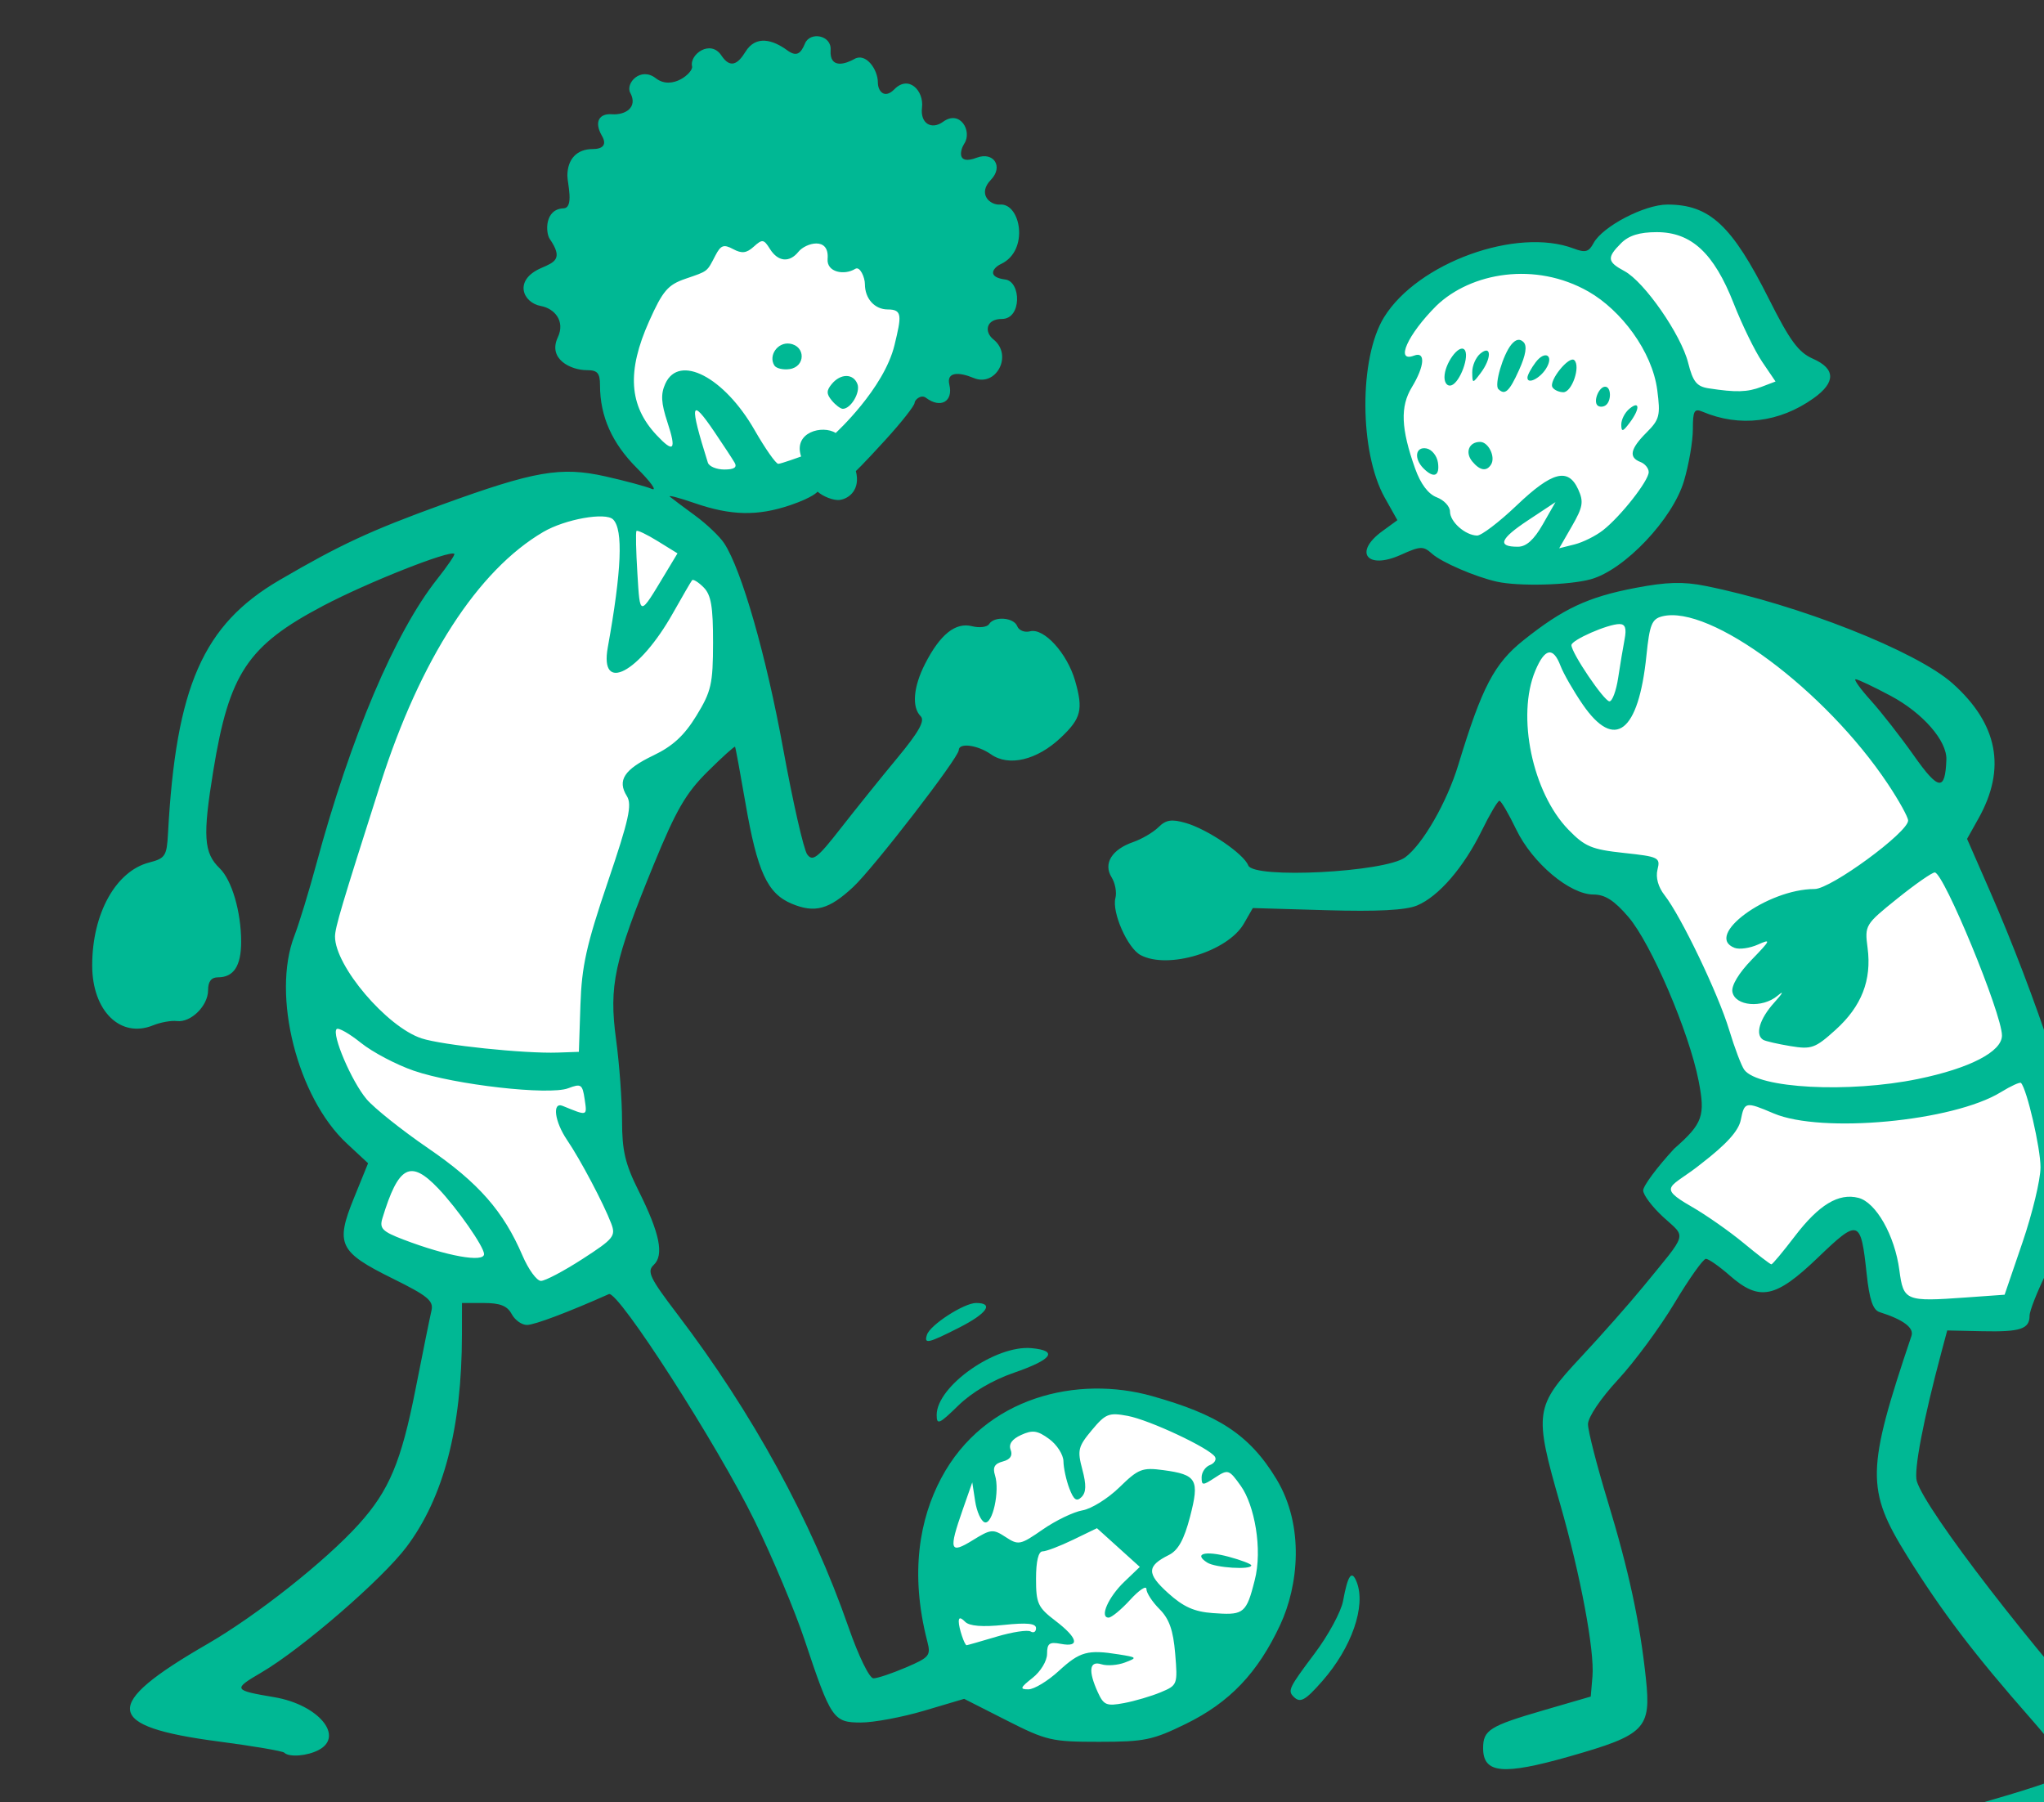 <?xml version="1.0" ?><svg height="303.764mm" viewBox="0 0 344.546 303.764" width="344.546mm" xmlns="http://www.w3.org/2000/svg">
    <rect x="0" y="0" width="344.546" height="303.764" fill="#333333" stroke="none"/>
    <path d="m 41054.385,17183.404 c -35.882,0.267 -68.759,25.66 -89.85,62.153 -32.139,55.609 -15.061,89.313 18.893,122.593 38.459,23.599 76.382,7.018 105.629,-11.498 29.248,-18.516 78.733,-105.406 22.927,-150.97 -19.183,-15.663 -38.803,-22.418 -57.599,-22.278 z m 551.554,20.063 c -19.116,-0.02 -33.704,15.735 -41.806,38.131 -13.171,-5.831 -27.203,-8.515 -40.965,-8.518 -21.668,0 -42.528,6.124 -57.715,14.949 -37.383,21.723 -43.501,84.292 -26.558,123.26 46.931,85.562 118.336,55.306 140.457,44.899 17.871,-8.409 47.595,-49.493 40.64,-97.766 16.612,4.981 41.842,10.781 58.264,6.281 26.274,-7.199 16.159,-23.732 3.992,-38.377 -12.167,-14.645 -29.505,-65.151 -58.4,-78.564 -6.321,-2.934 -12.308,-4.29 -17.909,-4.295 z m -673.185,175.719 c -26.485,-0.743 -53.207,8.703 -66.428,22.605 -19.232,20.22 -80.939,132.734 -94.254,194.326 -13.288,61.467 -38.845,123.906 -14.801,152.983 15.593,18.857 46.219,48.025 46.219,48.025 l -24.373,55.523 97.49,29.303 12.188,14.908 72.926,-35.129 -29.133,-61.691 c 0,0 -16.549,-91.188 -5.699,-122.721 10.84,-31.504 60.833,-128.163 99.134,-185.371 11.361,-16.97 -24.505,-88.614 -58.589,-104.894 -10.651,-5.087 -22.641,-7.529 -34.68,-7.867 z m 690.682,67.712 c -27.617,-0.207 -53.565,12.562 -73.534,17.94 -72.279,37.278 -49.066,145.579 21.717,160.047 38.772,7.926 77.803,143.64 77.803,143.64 l -45.117,51.313 69.927,59.301 62.731,-42.721 15.935,55.73 69.252,13.737 c 0,0 11.566,-6.718 28.375,-53.432 16.809,-46.713 8.938,-42.409 -22.798,-159.072 -31.735,-116.664 -89.765,-154.721 -138.848,-212.871 -21.473,-25.44 -43.963,-33.451 -65.443,-33.612 z m -371.926,510.622 c -21.628,0.103 -43.789,6.247 -63.959,19.164 -53.787,34.445 -49.066,107.205 -29.17,144.306 26.978,40.288 98.89,48.482 142.56,29.514 43.67,-18.968 76.8,-98.633 42.573,-146.584 -21.392,-29.968 -55.957,-46.572 -92.004,-46.4 z" fill="#FFFFFF" paint-order="markers stroke fill" transform="translate(-42.112,58.941) matrix(0.265,0,0,0.265,-9825.691,-3935.45) translate(-3313.529,-2437.82)"/>
    <path d="m 38484.973,15797.332 c -3.381,-1.911 -6.146,-6.488 -6.146,-10.172 0,-5.298 5.319,-8.234 25.456,-14.051 29.808,-8.611 45.402,-14.17 49.371,-17.601 1.567,-1.353 -9.509,-16.505 -24.616,-33.669 -36.186,-41.115 -56.9,-68.354 -78.964,-103.84 -26.206,-42.148 -25.958,-54.611 2.792,-139.947 1.735,-5.148 -5.235,-10.341 -20.255,-15.089 -4.279,-1.353 -6.486,-7.873 -8.256,-24.384 -3.726,-34.809 -5.034,-35.24 -31.038,-10.269 -26.959,25.885 -37.182,27.941 -56.149,11.286 -6.599,-5.793 -13.385,-10.533 -15.081,-10.533 -1.698,0 -10.667,12.65 -19.931,28.11 -9.266,15.46 -25.442,37.395 -35.952,48.747 -11.075,11.963 -19.104,23.876 -19.104,28.35 0,4.244 5.611,26.153 12.468,48.686 13.485,44.302 20.54,77.028 24.366,113.033 3.4,31.975 -0.405,35.862 -48.568,49.584 -42.464,12.097 -54.974,10.896 -54.974,-5.28 0,-11.491 4.168,-14.096 38.622,-24.118 l 29.842,-8.679 1.091,-12.821 c 1.393,-16.392 -7.605,-64.441 -20.485,-109.373 -16.829,-58.724 -16.347,-62.126 13.327,-93.907 13.077,-14.007 30.875,-34.156 39.555,-44.776 28.639,-35.054 27.354,-30.638 12.8,-43.97 -7.113,-6.518 -12.932,-14.209 -12.932,-17.096 0,-2.883 8.887,-14.846 19.752,-26.58 18.314,-16.048 19.825,-20.977 15.486,-43.211 -6.033,-30.925 -30.169,-87.254 -44.626,-104.141 -8.979,-10.493 -14.878,-14.285 -22.214,-14.285 -15.075,0 -38.869,-20.026 -49.152,-41.366 -4.83,-10.02 -9.635,-18.243 -10.681,-18.27 -1.045,-0.03 -6.08,8.469 -11.189,18.884 -11.562,23.575 -27.538,42.061 -41.271,47.748 -7.212,2.989 -25.221,3.921 -57.457,2.981 l -46.957,-1.372 -5.667,9.872 c -10.209,17.793 -48.275,29.377 -65.765,20.016 -8.282,-4.432 -18.325,-27.236 -15.968,-36.255 0.942,-3.607 -0.158,-9.543 -2.426,-13.187 -5.424,-8.687 0.08,-17.683 13.672,-22.407 5.562,-1.93 12.819,-6.19 16.124,-9.464 4.766,-4.721 8.347,-5.282 17.306,-2.714 13.937,3.997 36.981,19.638 39.817,27.025 3.321,8.653 86.935,4.358 99.811,-5.127 11.171,-8.229 26.575,-35.049 33.817,-58.875 15.046,-49.505 22.841,-64.394 41.5,-79.277 25.221,-20.115 40.958,-27.47 71.122,-33.242 19.841,-3.797 30.395,-4.103 44.457,-1.293 59.077,11.802 134.431,41.542 157.408,62.124 28.766,25.769 34.172,54.035 16.406,85.778 l -7.287,13.022 14.281,32.621 c 29.563,67.53 57.112,151.073 57.028,172.921 -0.05,16.229 -9.024,46.519 -20.895,70.632 -5.864,11.913 -10.662,24.134 -10.662,27.162 0,8.45 -5.854,10.364 -30.082,9.838 l -22.291,-0.485 -3.536,13.206 c -11.703,43.717 -17.87,76.02 -15.8,82.737 5.82,18.873 74.695,108.111 129.894,168.294 12.563,13.699 13.448,15.979 9.84,25.377 -6.459,16.837 -93.757,42.854 -111.034,33.09 z m 38.538,-378.802 c 6.267,-18.346 11.418,-39.783 11.444,-47.639 0.03,-12.152 -8.645,-49.723 -12.416,-53.705 -0.666,-0.7 -6.428,1.93 -12.805,5.851 -30.354,18.66 -114.108,26.486 -144.566,13.509 -17.865,-7.61 -18.544,-7.476 -20.872,4.163 -1.387,6.936 -8.984,15.355 -25.034,27.744 -18.93,15.326 -29.187,14.265 -6.346,27.365 9.182,5.266 24.086,15.692 33.124,23.167 9.034,7.474 17.005,13.588 17.711,13.588 0.703,0 7.365,-7.979 14.801,-17.727 15.41,-20.208 27.923,-27.789 40.561,-24.574 11.199,2.852 23.122,23.895 26.05,45.985 2.605,19.615 3.879,20.139 42.406,17.382 l 24.545,-1.754 z m -66.48,-103.874 c 32.927,-6.773 53.395,-17.367 53.395,-27.639 0,-13.814 -37.055,-103.724 -42.748,-103.724 -1.743,0 -12.503,7.502 -23.91,16.676 -20.411,16.413 -20.711,16.908 -18.815,31.336 2.691,20.476 -3.821,37.145 -20.35,52.078 -13,11.744 -15.325,12.582 -28.768,10.359 -8.045,-1.33 -15.81,-3.12 -17.259,-3.976 -5.369,-3.176 -2.354,-13.359 7.021,-23.718 5.53,-6.112 6.412,-7.958 2.067,-4.318 -9.68,8.1 -26.978,6.617 -28.703,-2.462 -0.753,-3.969 4.063,-12.003 12.261,-20.456 12.131,-12.516 12.545,-13.492 4.066,-9.682 -5.188,2.33 -11.903,3.291 -14.921,2.133 -19.804,-7.6 20.782,-37.44 50.922,-37.44 10.273,0 59.449,-36.028 59.449,-43.554 0,-2.165 -5.772,-12.605 -12.829,-23.202 -39.802,-59.754 -113.191,-114.31 -143.531,-106.694 -6.663,1.672 -8.069,5.153 -10.099,24.958 -5.022,49.007 -20.189,60.67 -40.507,31.141 -5.878,-8.545 -12.235,-19.605 -14.125,-24.579 -4.706,-12.376 -10.033,-11.339 -16.082,3.134 -11.994,28.713 -1.83,77.46 21.074,101.043 10.494,10.804 14.802,12.611 35.331,14.809 22.127,2.37 23.27,2.934 21.361,10.544 -1.269,5.051 0.408,11.141 4.503,16.366 10.459,13.35 34.116,62.674 41.039,85.568 3.505,11.583 7.847,23.046 9.651,25.469 8.84,11.87 66.374,14.906 110.507,5.83 z m 18.038,-203.122 c 0.435,-11.99 -14.978,-29.667 -35.354,-40.55 -10.891,-5.819 -20.95,-10.578 -22.354,-10.578 -1.401,0 2.931,6.065 9.63,13.48 6.697,7.413 19.083,23.273 27.526,35.244 15.599,22.122 19.82,22.614 20.552,2.404 z m -208.778,-52.007 c 1.238,-8.205 3.081,-19.265 4.098,-24.576 1.332,-6.96 0.418,-9.657 -3.271,-9.657 -7.431,0 -30.551,10.144 -30.551,13.406 0,4.98 20.821,35.749 24.192,35.749 1.803,0 4.292,-6.714 5.532,-14.922 z m -848.487,683.66 c -1.024,-1.024 -19.786,-4.218 -41.695,-7.096 -73.173,-9.617 -74.758,-23.002 -7.333,-61.943 31.443,-18.159 75.216,-52.77 96.424,-76.246 19.321,-21.384 27.012,-39.704 36.137,-86.055 4.592,-23.325 9.134,-45.737 10.096,-49.803 1.482,-6.282 -2.244,-9.366 -24.737,-20.484 -34.046,-16.826 -36.471,-21.858 -24.608,-51.056 l 9.04,-22.243 -13.561,-12.608 c -31.463,-29.253 -47.886,-94.266 -33.343,-131.985 2.978,-7.725 9.259,-28.265 13.957,-45.644 21.932,-81.137 50.024,-147.384 76.899,-181.345 6.546,-8.274 11.462,-15.486 10.92,-16.029 -2.655,-2.654 -55.301,18.177 -83.461,33.024 -48.028,25.324 -59.757,42.93 -69.861,104.862 -6.804,41.713 -6.117,52.28 4.04,62.1 7.744,7.489 13.648,27.66 13.674,46.719 0,15.352 -4.721,22.646 -14.725,22.646 -4.29,0 -6.32,2.647 -6.32,8.234 0,9.907 -10.962,20.706 -19.889,19.594 -3.544,-0.442 -10.335,0.78 -15.091,2.715 -20.829,8.477 -38.77,-9.224 -38.733,-38.214 0.03,-32.886 15.026,-59.896 36.26,-65.362 10.196,-2.626 11.189,-4.158 11.96,-18.457 5.041,-93.539 22.299,-132.779 70.856,-161.14 38.635,-22.564 57.703,-31.425 103.193,-47.959 59.211,-21.522 75.845,-24.4 104.237,-18.038 12.553,2.815 25.793,6.386 29.424,7.939 3.634,1.551 -0.592,-4.376 -9.39,-13.174 -15.881,-15.879 -23.486,-32.913 -23.526,-52.694 0,-7.821 -1.606,-9.656 -8.368,-9.656 -10.241,0 -24.964,-7.075 -18.472,-20.872 4.855,-10.318 -2.069,-18.35 -10.805,-19.944 -11.459,-2.091 -17.595,-16.392 0.208,-24.129 8.638,-3.754 14.209,-5.803 5.468,-18.524 -2.681,-3.902 -3.438,-18.981 8.763,-19.46 6.852,-0.269 2.455,-16.025 2.455,-20.728 0,-10.576 6.038,-16.977 16.016,-16.977 6.096,0 9.407,-2.434 5.993,-8.347 -5.43,-9.405 -1.283,-14.364 6.186,-13.801 8.758,0.66 16.758,-4.439 11.818,-13.596 -3.259,-6.041 6.519,-16.867 16.244,-9.301 10.445,8.126 23.949,-3.759 23.061,-7.545 -1.783,-7.597 11.692,-17.406 18.656,-6.927 5.583,8.403 10.379,5.666 15.297,-2.358 6.651,-10.852 17.543,-7.568 26.509,-0.993 5.936,4.353 8.641,2.294 11.346,-4.271 3.197,-7.764 16.949,-5.368 16.322,4.077 -0.836,12.584 9.818,8.779 15.186,5.73 7.217,-4.099 14.87,6.638 14.87,15.025 0,5.493 4.223,10.672 10.457,4.3 9.168,-9.371 18.917,0.927 17.613,11.605 -1.254,10.269 6.164,14.331 13.42,9.04 10.807,-7.88 18.689,6.009 13.463,13.914 -2.478,3.748 -5.291,13.952 7.9,8.953 10.772,-4.082 17.145,5.663 9.072,13.999 -8.674,8.956 -0.778,16.263 5.848,15.799 13.026,-0.913 18.718,29.294 0.495,37.827 -4.97,2.327 -9.278,8.307 2.794,9.848 10.015,1.279 10.656,25.108 -2.221,25.093 -10.093,-0.01 -11.33,8.248 -5.367,12.98 12.632,10.023 1.815,30.538 -12.56,24.555 -9.062,-3.772 -17.502,-4.192 -15.448,4.294 2.547,10.523 -5.438,15.431 -14.92,8.29 -3.159,-2.379 -7.192,1.45 -7.192,3.225 0,1.778 -8.295,12.324 -18.433,23.439 -15.028,16.479 -18.932,19.959 -18.932,19.959 3.031,11.616 -4.141,17.493 -10.158,18.351 -4.106,0.585 -10.937,-2.319 -14.184,-5.245 0,0 -2.771,3.624 -17.33,8.569 -20.798,7.06 -37.722,6.715 -60.77,-1.245 -10.273,-3.55 -17.383,-5.385 -15.8,-4.082 1.583,1.304 8.837,6.734 16.118,12.066 7.281,5.332 15.557,13.235 18.393,17.561 11.039,16.85 26.623,71.125 37.427,130.352 6.215,34.08 13.127,64.459 15.357,67.509 3.468,4.745 6.549,2.349 21.261,-16.521 9.464,-12.137 25.669,-32.279 36.013,-44.758 13.732,-16.574 17.756,-23.739 14.922,-26.575 -5.782,-5.78 -4.711,-18.685 2.765,-33.337 9.575,-18.762 19.347,-26.601 29.861,-23.962 4.788,1.2 9.683,0.597 10.881,-1.341 3.226,-5.219 15.742,-4.271 17.901,1.356 1.03,2.681 4.695,4.14 8.145,3.237 8.821,-2.307 23.646,13.99 28.676,31.525 5.258,18.338 3.852,23.886 -9.172,36.168 -15.131,14.269 -32.984,18.522 -44.352,10.562 -8.571,-6.007 -20.5,-7.547 -20.5,-2.652 0,4.737 -54.155,74.924 -67.172,87.056 -15.33,14.29 -24.389,16.755 -39.051,10.628 -15.544,-6.494 -21.935,-20.395 -29.463,-64.083 -3.3,-19.147 -6.273,-35.233 -6.607,-35.752 -0.337,-0.516 -8.203,6.593 -17.485,15.799 -13.791,13.683 -20.029,24.44 -34.143,58.872 -25.374,61.911 -28.674,77.21 -24.057,111.516 2.093,15.557 3.807,38.843 3.807,51.744 0,19.022 1.986,27.43 10.496,44.465 13.517,27.051 16.348,40.918 9.633,47.191 -4.461,4.168 -2.47,8.31 15.094,31.38 47.859,62.872 85.188,131.158 108.838,199.104 6.391,18.364 13.274,32.476 15.839,32.476 2.493,0 11.815,-3.121 20.716,-6.936 15.078,-6.462 15.863,-7.561 13.514,-16.677 -11.238,-43.604 -4.738,-78.019 8.824,-103.595 27.721,-52.279 87.16,-65.598 134.204,-52.328 41.176,11.615 61.651,23.93 79.071,52.776 18.056,29.899 13.977,67.944 2.412,92.733 -14.304,30.66 -32.204,49.384 -60.075,63.019 -21.042,10.296 -26.311,11.384 -55.188,11.384 -30.143,0 -33.421,-0.761 -58.845,-13.667 l -26.925,-13.667 -25.419,7.534 c -13.978,4.145 -32.092,7.529 -40.247,7.523 -17.582,0 -19.046,-2.164 -35.881,-52.675 -6.114,-18.346 -20.368,-52.315 -31.678,-75.488 -23.57,-48.299 -86.969,-146.934 -92.778,-144.345 -26.024,11.584 -47.161,19.552 -52.046,19.62 -3.313,0.05 -7.713,-3.075 -9.78,-6.938 -2.789,-5.209 -7.352,-7.023 -17.68,-7.023 h -13.919 l -0.03,20.189 c -0.08,59.27 -11.634,103.519 -35.241,134.936 -15.489,20.613 -66.661,64.892 -92.391,79.946 -18.22,10.66 -17.904,11.255 8.282,15.671 27.836,4.692 44.757,24.729 28.32,33.526 -7.27,3.892 -18.933,4.83 -21.993,1.77 z m 557.514,-38.422 c 10.663,-4.45 10.828,-4.892 9.198,-24.555 -1.24,-14.936 -3.773,-22.132 -9.98,-28.339 -4.574,-4.574 -8.318,-10.322 -8.318,-12.771 0,-2.449 -4.65,0.64 -10.333,6.862 -5.685,6.225 -11.858,11.318 -13.717,11.318 -5.927,0 -0.237,-13.014 9.975,-22.794 l 9.87,-9.453 -13.628,-12.313 -13.627,-12.311 -15.223,7.368 c -8.371,4.053 -17.092,7.371 -19.378,7.371 -2.644,0 -4.158,6.327 -4.158,17.374 0,15.734 1.162,18.264 12.29,26.751 14.414,10.994 15.863,17.064 3.51,14.702 -7.294,-1.396 -8.779,-0.322 -8.779,6.356 0,4.501 -4.071,11.239 -9.251,15.313 -7.871,6.193 -8.263,7.275 -2.633,7.26 3.642,0 12.344,-5.275 19.341,-11.703 13.424,-12.329 18.359,-13.69 38.188,-10.519 11.72,1.874 11.899,2.114 3.878,5.155 -4.624,1.754 -11.338,2.26 -14.92,1.125 -7.715,-2.449 -8.568,4.1 -2.32,17.811 3.74,8.208 5.549,8.953 16.677,6.868 6.867,-1.288 17.369,-4.382 23.338,-6.876 z m -104.456,-35.356 c 10.049,-2.984 19.816,-4.472 21.704,-3.305 1.888,1.166 3.433,0.21 3.433,-2.096 0,-3.047 -5.69,-3.624 -20.479,-2.078 -13.585,1.419 -21.858,0.761 -24.578,-1.959 -2.918,-2.918 -4.098,-2.968 -4.098,-0.158 0,4.018 3.668,15.033 5.006,15.033 0.408,0 8.964,-2.441 19.012,-5.424 z m 164.2,-35.726 c 5.239,-19.995 -0.237,-48.133 -8.724,-60.062 -7.581,-10.649 -8.161,-10.838 -16.434,-5.419 -7.895,5.174 -8.574,5.161 -8.574,-0.158 0,-3.181 2.359,-6.686 5.245,-7.795 2.886,-1.106 4.35,-3.462 3.255,-5.235 -3.402,-5.508 -41.611,-23.436 -55.493,-26.04 -12.013,-2.254 -14.078,-1.435 -22.844,9.064 -8.756,10.491 -9.309,12.774 -6.046,24.997 2.618,9.801 2.478,14.57 -0.508,17.556 -3.128,3.129 -4.966,1.828 -7.745,-5.477 -2.001,-5.266 -3.689,-13.029 -3.749,-17.248 -0.05,-4.218 -4.161,-10.622 -9.109,-14.23 -7.426,-5.409 -10.535,-5.856 -17.79,-2.552 -5.867,2.676 -8.087,5.841 -6.675,9.517 1.401,3.65 -0.295,6.141 -5.022,7.376 -5.217,1.364 -6.546,3.721 -4.948,8.758 3.173,9.996 -1.572,31.581 -6.58,29.927 -2.302,-0.761 -5.017,-6.786 -6.033,-13.393 l -1.846,-12.007 -6.054,17.303 c -9.074,25.935 -8.242,28.507 6.328,19.504 11.576,-7.154 12.934,-7.286 20.953,-2.035 8.15,5.34 9.313,5.103 23.607,-4.811 8.268,-5.735 19.649,-11.213 25.292,-12.174 5.643,-0.958 16.205,-7.549 23.476,-14.646 12.047,-11.765 14.512,-12.732 27.907,-10.933 21.372,2.865 23.173,6.014 17.003,29.708 -3.787,14.533 -7.552,21.324 -13.459,24.268 -14.095,7.026 -14.198,11.834 -0.518,24.192 9.772,8.829 16.695,11.929 28.539,12.771 17.917,1.278 20.902,0.813 25.515,-16.79 z m -30.119,-11.378 c -8.977,-5.675 -1.372,-7.771 13.587,-3.742 7.918,2.13 14.399,4.605 14.399,5.496 0,2.98 -22.754,1.556 -27.986,-1.754 z m -397.439,-193.137 c 19.89,-12.853 21.309,-14.609 18.27,-22.601 -4.779,-12.571 -19.694,-40.789 -28.01,-52.992 -8.023,-11.776 -9.693,-24.581 -2.836,-21.777 15.913,6.504 15.555,6.61 13.972,-4.179 -1.409,-9.598 -2.27,-10.177 -10.483,-7.054 -12.155,4.621 -72.178,-2.197 -98.221,-11.158 -11.128,-3.828 -26.266,-11.81 -33.642,-17.737 -7.373,-5.925 -14.322,-9.862 -15.439,-8.745 -3.289,3.291 9.467,33.187 18.991,44.507 4.835,5.743 22.567,19.879 39.407,31.412 31.802,21.783 47.728,39.921 59.822,68.141 3.803,8.866 9.093,16.121 11.758,16.121 2.667,0 14.551,-6.272 26.411,-13.938 z m -62.608,-3.125 c 0,-4.653 -17,-29.022 -29.124,-41.746 -17.74,-18.617 -25.308,-14.577 -35.536,18.97 -1.977,6.484 -0.05,8.416 13.433,13.572 27.522,10.512 51.227,14.77 51.227,9.204 z m 61.302,-158.486 c 0.811,-24.679 3.813,-38.185 17.335,-78.016 13.509,-39.799 15.629,-49.331 12.192,-54.835 -6.246,-9.998 -1.688,-16.966 16.929,-25.879 12.287,-5.883 19.634,-12.669 27.331,-25.248 9.453,-15.449 10.53,-20.173 10.573,-46.39 0.03,-23.007 -1.238,-30.475 -6.015,-35.254 -3.334,-3.337 -6.63,-5.37 -7.326,-4.519 -0.695,0.851 -6.156,10.236 -12.134,20.858 -21.469,38.148 -46.822,51.522 -41.481,21.883 8.826,-48.995 9.906,-74.885 3.391,-81.397 -4.79,-4.793 -30.561,-0.185 -44.439,7.955 -41.645,24.405 -78.305,81.162 -103.605,160.4 -24.648,77.194 -28.85,91.316 -28.85,96.975 0,18.725 32.9,57.429 55.024,64.731 13.053,4.308 65.439,9.78 86.611,9.045 l 13.482,-0.466 z m 54.011,-274.404 7.731,-12.829 -12.552,-7.758 c -6.902,-4.269 -13.001,-7.184 -13.548,-6.481 -0.551,0.704 -0.285,12.824 0.589,26.933 1.725,27.816 1.106,27.813 17.78,0.132 z m 44.049,-70.556 c -1.408,-2.412 -7.183,-11.212 -12.834,-19.557 -15.194,-22.433 -16.074,-18.32 -4.174,19.557 0.759,2.415 5.472,4.39 10.473,4.39 6.301,0 8.308,-1.348 6.535,-4.39 z m 42.32,-3.889 c -5.2,-15.553 13.72,-20.218 21.976,-14.958 0,0 30.71,-28.063 37.435,-55.951 4.422,-18.335 5.177,-22.63 -4.292,-22.63 -8.34,0 -14.541,-6.862 -14.541,-16.094 0,-4.216 -3.121,-11.616 -6.143,-9.728 -6.85,4.279 -18.305,2.264 -17.588,-6.351 1.206,-14.503 -14.075,-10.08 -18.53,-4.537 -5.766,7.174 -13.058,6.383 -18.151,-1.772 -3.895,-6.233 -4.861,-6.373 -10.273,-1.475 -4.626,4.187 -7.586,4.542 -13.139,1.569 -6.004,-3.212 -7.837,-2.546 -11.3,4.111 -5.503,10.575 -4.442,9.751 -19.107,14.794 -11.096,3.815 -14.362,7.633 -22.983,26.885 -14.306,31.942 -12.908,53.735 4.643,72.473 11.025,11.771 12.824,9.685 6.972,-8.087 -4.055,-12.316 -4.363,-17.961 -1.35,-24.579 8.718,-19.133 37.45,-4.213 56.746,29.469 6.749,11.781 13.533,21.466 15.073,21.524 1.541,0.05 14.552,-4.663 14.552,-4.663 z m 19.515,-35.61 c -3.489,-4.2 -3.489,-6.33 0,-10.53 5.619,-6.776 13.693,-6.754 16.3,0.05 2.019,5.258 -4.166,15.754 -9.28,15.754 -1.459,0 -4.619,-2.37 -7.02,-5.266 z m -36.547,-22.303 c -3.927,-6.352 2.143,-14.96 9.782,-13.87 10.217,1.459 10.122,14.728 -0.105,16.187 -4.163,0.592 -8.513,-0.448 -9.667,-2.317 z m 330.3,846.809 c -3.873,-3.876 -2.965,-5.743 13.424,-27.573 8.672,-11.549 16.78,-26.527 18.017,-33.284 3.055,-16.682 5.549,-20.134 8.703,-12.058 5.967,15.286 -3.194,41.674 -21.848,62.919 -10.983,12.508 -14.085,14.204 -18.296,9.996 z m -227.045,-179.251 c 0,-18.27 37.542,-44.668 60.402,-42.472 17.158,1.651 13.163,7.196 -11.271,15.652 -13.698,4.74 -26.777,12.458 -35.425,20.9 -12.121,11.837 -13.706,12.521 -13.706,5.92 z m -6.167,-51.015 c 2.067,-6.293 23.581,-20.186 31.262,-20.186 11.573,0 6.923,6.688 -10.936,15.739 -19.82,10.046 -22.346,10.596 -20.326,4.447 z m 362.534,-479 c -13.58,-3.015 -35.175,-12.319 -41.245,-17.77 -5.585,-5.013 -7.373,-4.95 -19.883,0.693 -21.459,9.675 -30.267,-1.58 -11.776,-15.046 l 9.603,-6.997 -8.005,-14.243 c -16.271,-28.953 -16.518,-88.905 -0.471,-114.871 21.408,-34.638 84.414,-57.447 120.64,-43.675 7.352,2.794 9.588,2.19 12.582,-3.403 5.682,-10.62 32.37,-24.573 47.001,-24.573 26.87,0 41.013,13.145 64.546,59.991 13.396,26.662 18.81,34.022 28.013,38.071 14.478,6.373 14.617,15.039 0.405,25.159 -21.716,15.465 -47.043,18.525 -70.624,8.537 -5.25,-2.225 -6.146,-0.598 -6.146,11.181 0,7.578 -2.535,22.361 -5.635,32.852 -7.175,24.287 -37.866,56.655 -59.317,62.561 -13.772,3.792 -45.808,4.614 -59.688,1.533 z m 29.161,-36.431 8.095,-14.173 -17.435,11.537 c -17.946,11.876 -19.866,16.884 -6.446,16.837 5.292,0 10.214,-4.445 15.786,-14.201 z m 38.382,3.665 c 11.268,-8.864 29.011,-31.457 29.011,-36.945 0,-2.422 -2.37,-5.316 -5.267,-6.427 -7.628,-2.929 -6.504,-8.345 3.892,-18.741 8.295,-8.295 8.938,-10.844 6.81,-27.052 -3.244,-24.708 -23.072,-50.786 -43.73,-62.592 -33.856,-19.349 -74.817,-12.126 -96.762,9.016 -18.383,18.38 -26.433,36.397 -14.162,31.686 7.405,-2.841 6.712,6.72 -1.461,20.16 -7.482,12.303 -6.913,26.367 2.09,51.657 3.505,9.843 8.337,16.271 13.793,18.346 4.622,1.756 8.4,5.822 8.4,9.037 0,6.538 9.67,15.112 17.238,15.284 2.723,0.05 14.059,-8.58 25.195,-19.2 22.562,-21.521 32.75,-24.162 39.133,-10.153 3.568,7.834 2.996,11.204 -3.966,23.299 l -8.137,14.138 9.757,-2.449 c 5.366,-1.346 13.542,-5.425 18.166,-9.064 z m -114.238,-39.294 c -6.291,-6.29 -5.112,-14.03 1.93,-12.687 3.378,0.646 6.649,4.711 7.268,9.035 1.232,8.645 -2.66,10.191 -9.198,3.652 z m 31.025,-4.41 c -4.78,-5.759 -2.11,-12.442 4.969,-12.442 5.321,0 9.972,9.543 6.994,14.359 -2.852,4.616 -7.108,3.934 -11.963,-1.917 z m 94.781,-23.423 c -0.05,-3.144 2.257,-7.681 5.154,-10.085 6.751,-5.604 6.822,0.105 0.105,8.982 -4.332,5.727 -5.174,5.903 -5.267,1.103 z m -15.18,-12.282 c -2.739,-2.738 1.034,-11.849 4.911,-11.849 4.01,0 4.102,9.522 0.105,11.986 -1.662,1.027 -3.921,0.967 -5.024,-0.131 z m -63.025,-10.356 c -2.673,-2.673 2.947,-21.891 8.279,-28.313 2.833,-3.415 5.372,-3.916 7.755,-1.533 2.383,2.383 1.454,8.177 -2.844,17.704 -6.199,13.751 -9,16.329 -13.19,12.142 z m 34.43,-1.127 c -2.533,-4.103 10.696,-20.434 13.938,-17.206 4.039,4.021 -1.58,20.352 -7.002,20.352 -2.744,0 -5.867,-1.416 -6.936,-3.146 z m -68.689,-6.423 c 0,-8.479 9.104,-21.119 12.653,-17.569 3.589,3.589 -2.704,20.908 -8.266,22.754 -2.478,0.824 -4.387,-1.435 -4.387,-5.185 z m 17.667,-3.168 c -0.05,-4.107 2.257,-9.437 5.153,-11.841 7.189,-5.965 7.271,3.033 0.106,12.494 -5.056,6.684 -5.159,6.67 -5.267,-0.653 z m 35.109,3.374 c 0.05,-1.609 2.415,-5.97 5.23,-9.691 6.03,-7.973 11.884,-4.329 6.572,4.092 -4.039,6.402 -11.976,10.167 -11.802,5.599 z m 148.84,5.953 8.969,-3.41 -8.461,-12.468 c -4.653,-6.857 -12.819,-23.576 -18.146,-37.155 -12.579,-32.063 -26.935,-45.377 -48.928,-45.377 -10.994,0 -17.772,2.096 -22.699,7.023 -9.187,9.188 -8.866,11.871 2.13,17.756 12.643,6.765 36,40.384 40.513,58.306 3.047,12.097 5.446,15.091 13.024,16.255 17.435,2.681 24.629,2.48 33.598,-0.93 z" fill="#00B894" transform="translate(-42.112,58.941) matrix(0.265,0,0,0.265,-9825.691,-3935.45)"/>
</svg>